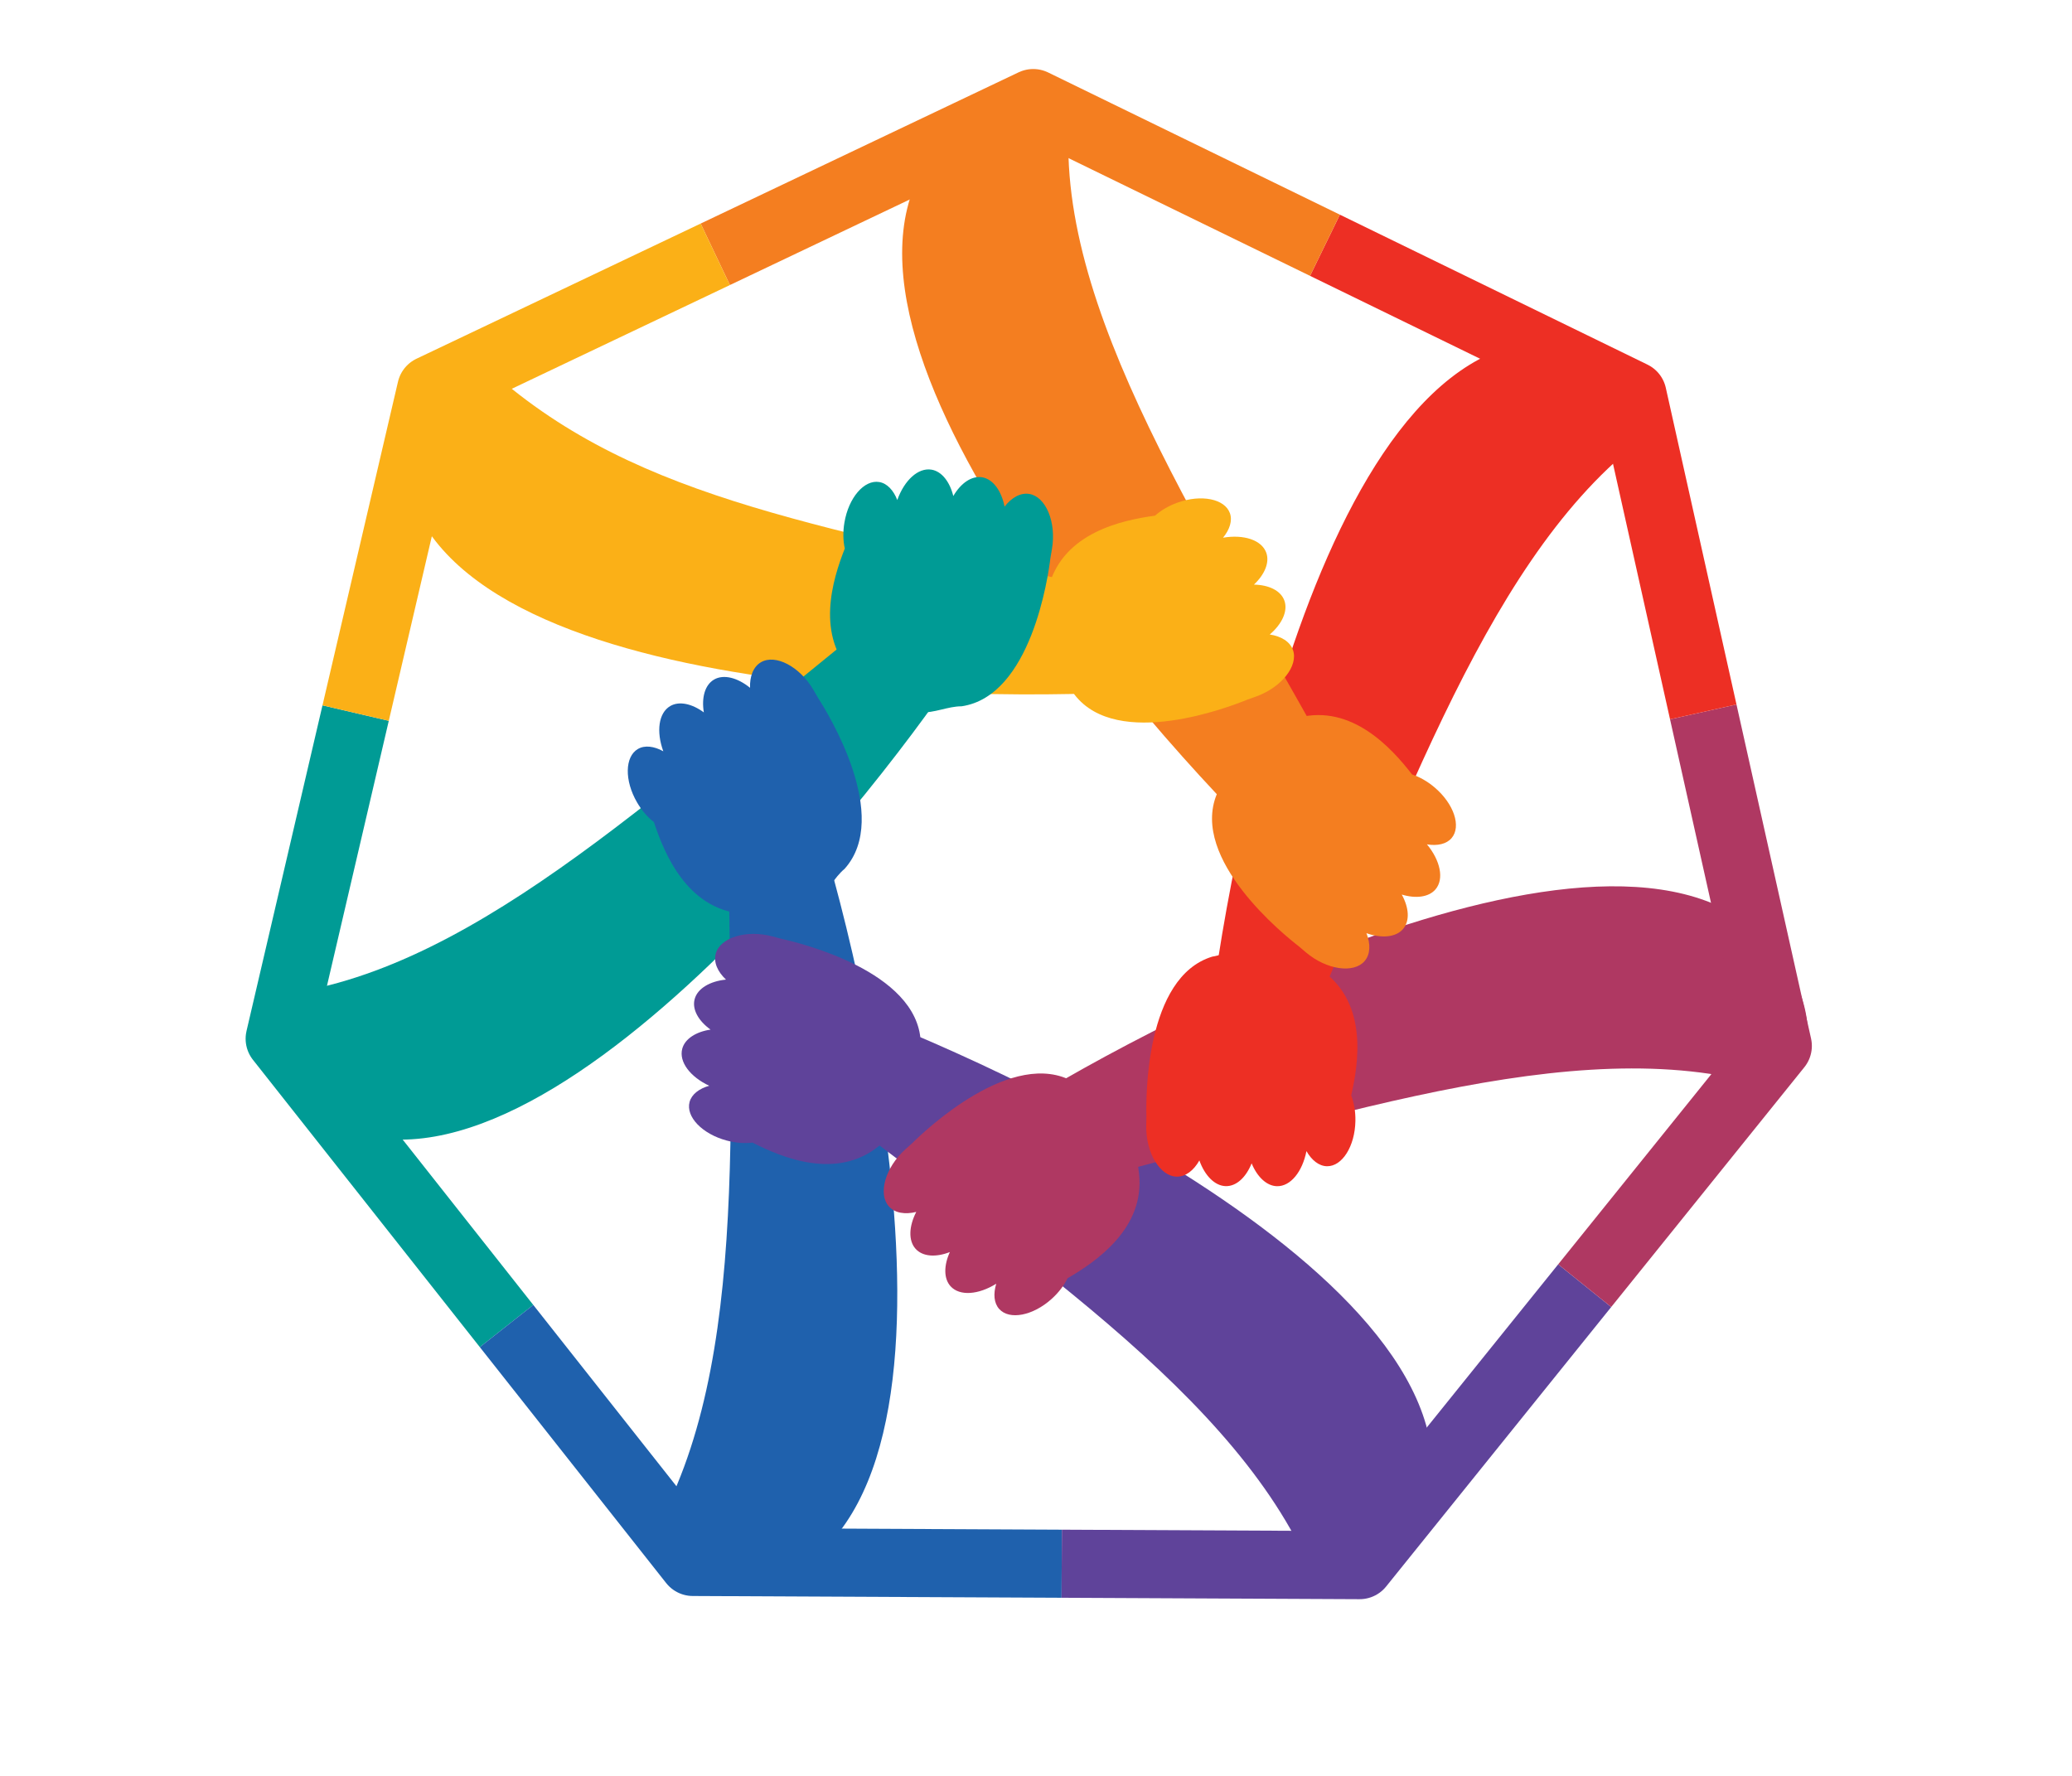 <?xml version="1.0" encoding="utf-8"?>
<!-- Generator: Adobe Illustrator 27.5.0, SVG Export Plug-In . SVG Version: 6.00 Build 0)  -->
<svg version="1.1" xmlns="http://www.w3.org/2000/svg" xmlns:xlink="http://www.w3.org/1999/xlink" x="0px" y="0px"
	 viewBox="50 100 700 600" style="enable-background:new  -200 200 750 400;" xml:space="preserve">
<g id="background">
	<g>
		<defs>
			<filter id="Adobe_OpacityMaskFilter" filterUnits="userSpaceOnUse" x="0.992" y="1.581" width="448.48" height="424.614">
				<feFlood  style="flood-color:white;flood-opacity:1" result="back"/>
				<feBlend  in="SourceGraphic" in2="back" mode="normal"/>
			</filter>
		</defs>
		<mask maskUnits="userSpaceOnUse" x="0.952" y="1.581" width="448.48" height="424.614" id="SVGID_1_">
			<g style="filter:url(#Adobe_OpacityMaskFilter);">
				<defs>
					
						<filter id="Adobe_OpacityMaskFilter_00000125601711796755507730000012067110593376521905_" filterUnits="userSpaceOnUse" x="0.992" y="1.581" width="448.48" height="424.614">
						<feFlood  style="flood-color:white;flood-opacity:1" result="back"/>
						<feBlend  in="SourceGraphic" in2="back" mode="normal"/>
					</filter>
				</defs>
				<mask maskUnits="userSpaceOnUse" x="0.992" y="1.581" width="448.48" height="424.614" id="SVGID_1_">
					<g style="filter:url(#Adobe_OpacityMaskFilter_00000125601711796755507730000012067110593376521905_);">
					</g>
				</mask>
				
					<linearGradient id="SVGID_00000008141283215810998850000006568871356632283807_" gradientUnits="userSpaceOnUse" x1="422.423" y1="448.891" x2="28.04" y2="-21.116">
					<stop  offset="0.399" style="stop-color:#000000"/>
					<stop  offset="1" style="stop-color:#999999"/>
				</linearGradient>
				
			</g>
		</mask>
		
			<linearGradient id="SVGID_00000118359294321252570300000015806332788168597943_" gradientUnits="userSpaceOnUse" x1="422.423" y1="448.891" x2="28.04" y2="-21.116">
			<stop  offset="0.399" style="stop-color:#FFFFFF"/>
			<stop  offset="1" style="stop-color:#D0D2D3"/>
		</linearGradient>
		

		<defs>
			
				<filter id="Adobe_OpacityMaskFilter_00000172440458444856080480000014950731210275484820_" filterUnits="userSpaceOnUse" x="350.886" y="0" width="448.48" height="424.613">
				<feFlood  style="flood-color:white;flood-opacity:1" result="back"/>
				<feBlend  in="SourceGraphic" in2="back" mode="normal"/>
			</filter>
		</defs>
		
			<mask maskUnits="userSpaceOnUse" x="350.886" y="0" width="448.48" height="424.613" id="SVGID_00000029030999655009429120000009466485089250615962_">
			<g style="filter:url(#Adobe_OpacityMaskFilter_00000172440458444856080480000014950731210275484820_);">
				<defs>
					
						<filter id="Adobe_OpacityMaskFilter_00000162343228984847484160000018234203449713695421_" filterUnits="userSpaceOnUse" x="350.886" y="0" width="448.48" height="424.613">
						<feFlood  style="flood-color:white;flood-opacity:1" result="back"/>
						<feBlend  in="SourceGraphic" in2="back" mode="normal"/>
					</filter>
				</defs>
				
					<mask maskUnits="userSpaceOnUse" x="350.886" y="0" width="448.48" height="424.613" id="SVGID_00000029030999655009429120000009466485089250615962_">
					<g style="filter:url(#Adobe_OpacityMaskFilter_00000162343228984847484160000018234203449713695421_);">
					</g>
				</mask>
				
					<linearGradient id="SVGID_00000176722504815205681230000016536713135148059020_" gradientUnits="userSpaceOnUse" x1="977.186" y1="447.31" x2="582.804" y2="-22.697" gradientTransform="matrix(-1 0 0 1 1355.121 0)">
					<stop  offset="0.399" style="stop-color:#000000"/>
					<stop  offset="1" style="stop-color:#999999"/>
				</linearGradient>
				

			</g>
		</mask>
		
			<linearGradient id="SVGID_00000080909388227940371510000011030834302301298570_" gradientUnits="userSpaceOnUse" x1="977.186" y1="447.31" x2="582.804" y2="-22.697" gradientTransform="matrix(-1 0 0 1 1355.121 0)">
			<stop  offset="0.399" style="stop-color:#FFFFFF"/>
			<stop  offset="1" style="stop-color:#D0D2D3"/>
		</linearGradient>
		
		<defs>
			
				<filter id="Adobe_OpacityMaskFilter_00000054241259590507952670000017054229140985120649_" filterUnits="userSpaceOnUse" x="0" y="373.807" width="448.477" height="424.612">
				<feFlood  style="flood-color:white;flood-opacity:1" result="back"/>
				<feBlend  in="SourceGraphic" in2="back" mode="normal"/>
			</filter>
		</defs>
		
			<mask maskUnits="userSpaceOnUse" x="0" y="373.807" width="448.477" height="424.612" id="SVGID_00000068672297785898015180000013703678371775137185_">
			<g style="filter:url(#Adobe_OpacityMaskFilter_00000054241259590507952670000017054229140985120649_);">
				<defs>
					
						<filter id="Adobe_OpacityMaskFilter_00000134224345472474655280000004342887604289399990_" filterUnits="userSpaceOnUse" x="0" y="373.807" width="448.477" height="424.612">
						<feFlood  style="flood-color:white;flood-opacity:1" result="back"/>
						<feBlend  in="SourceGraphic" in2="back" mode="normal"/>
					</filter>
				</defs>
				
					<mask maskUnits="userSpaceOnUse" x="0" y="373.807" width="448.477" height="424.612" id="SVGID_00000068672297785898015180000013703678371775137185_">
					<g style="filter:url(#Adobe_OpacityMaskFilter_00000134224345472474655280000004342887604289399990_);">
					</g>
				</mask>
				
					<linearGradient id="SVGID_00000106826973321449831300000011225572502044762552_" gradientUnits="userSpaceOnUse" x1="421.429" y1="825.175" x2="27.048" y2="355.17" gradientTransform="matrix(1 0 0 -1 0 1176.285)">
					<stop  offset="0.399" style="stop-color:#000000"/>
					<stop  offset="1" style="stop-color:#999999"/>
				</linearGradient>
				
			</g>
		</mask>
		
			<linearGradient id="SVGID_00000126310829977235064320000004515009626000069821_" gradientUnits="userSpaceOnUse" x1="421.429" y1="825.175" x2="27.048" y2="355.17" gradientTransform="matrix(1 0 0 -1 0 1176.285)">
			<stop  offset="0.399" style="stop-color:#FFFFFF"/>
			<stop  offset="1" style="stop-color:#D0D2D3"/>
		</linearGradient>
		
		<defs>
			
				<filter id="Adobe_OpacityMaskFilter_00000181078622796308598330000004480891298232093107_" filterUnits="userSpaceOnUse" x="349.894" y="375.386" width="448.48" height="424.614">
				<feFlood  style="flood-color:white;flood-opacity:1" result="back"/>
				<feBlend  in="SourceGraphic" in2="back" mode="normal"/>
			</filter>
		</defs>
		
			<mask maskUnits="userSpaceOnUse" x="349.894" y="375.386" width="448.48" height="424.614" id="SVGID_00000080925737649235467830000013104415411395891340_">
			<g style="filter:url(#Adobe_OpacityMaskFilter_00000181078622796308598330000004480891298232093107_);">
				<defs>
					
						<filter id="Adobe_OpacityMaskFilter_00000135653642577902209170000016371075497769245100_" filterUnits="userSpaceOnUse" x="349.894" y="375.386" width="448.48" height="424.614">
						<feFlood  style="flood-color:white;flood-opacity:1" result="back"/>
						<feBlend  in="SourceGraphic" in2="back" mode="normal"/>
					</filter>
				</defs>
				
					<mask maskUnits="userSpaceOnUse" x="349.894" y="375.386" width="448.48" height="424.614" id="SVGID_00000080925737649235467830000013104415411395891340_">
					<g style="filter:url(#Adobe_OpacityMaskFilter_00000135653642577902209170000016371075497769245100_);">
					</g>
				</mask>
				
					<linearGradient id="SVGID_00000066499390672693037760000010654903168435785626_" gradientUnits="userSpaceOnUse" x1="978.178" y1="823.596" x2="583.796" y2="353.589" gradientTransform="matrix(-1 0 0 -1 1355.121 1176.285)">
					<stop  offset="0.399" style="stop-color:#000000"/>
					<stop  offset="1" style="stop-color:#999999"/>
				</linearGradient>
				
			</g>
		</mask>
		
			<linearGradient id="SVGID_00000077288682465362981250000014595091796237103757_" gradientUnits="userSpaceOnUse" x1="978.178" y1="823.596" x2="583.796" y2="353.589" gradientTransform="matrix(-1 0 0 -1 1355.121 1176.285)">
			<stop  offset="0.399" style="stop-color:#FFFFFF"/>
			<stop  offset="1" style="stop-color:#D0D2D3"/>
		</linearGradient>
		
	</g>
	<g>
		</g>
</g>
<g id="object">
	<g>
		<g>
			<g>
				<path style="fill-rule:evenodd;clip-rule:evenodd;fill:#FBB017;" d="M194.923,279.805
					c44.917,65.504,243.492,55.751,255.039,52.01c11.538-3.741-16.41-20.206-22.863-30
					c-96.908-24.625-160.542-31.444-211.146-76.314C192.77,204.946,173.603,248.713,194.923,279.805z"/>
			</g>
			<g>
				<path style="fill-rule:evenodd;clip-rule:evenodd;fill:#009B95;" d="M181.727,484.93
					c79.272,4.934,193.841-157.55,198.003-168.952c4.156-11.396-6.972-18.156-18.662-19.102
					c-79.067,61.205-142.672,125.798-209.186,138.05C121.413,440.54,144.101,482.589,181.727,484.93z"/>
			</g>
			<g>
				<path style="fill-rule:evenodd;clip-rule:evenodd;fill:#1F61AD;" d="M331.097,620.541
					c52.693-59.429-4.811-249.746-11.233-260.045c-6.422-10.291-15.83-6.551-23.771,2.08
					c-0.449,99.987,8.522,190.742-22.774,250.699C258.983,640.741,306.087,648.75,331.097,620.541z"/>
			</g>
			<g>
				<path style="fill-rule:evenodd;clip-rule:evenodd;fill:#5F439A;" d="M533.093,586.991
					c-14.39-78.111-199.765-149.968-211.834-151.247c-12.064-1.275-16.379,8.756-14.468,20.327
					c78.515,61.911,157.026,110.402,185.004,171.977C504.612,656.253,539.925,624.066,533.093,586.991z"/>
			</g>
			<g>
				<path style="fill-rule:evenodd;clip-rule:evenodd;fill:#AF3862;" d="M633.254,407.411
					c-70.411-36.75-241.163,65.089-249.602,73.811c-8.433,8.721-1.663,18.287,8.631,23.904
					c97.126-23.752,182.151-55.756,247.898-39.895C670.299,472.496,666.676,424.853,633.254,407.411z"/>
			</g>
			<g>
				<path style="fill-rule:evenodd;clip-rule:evenodd;fill:#ED2F24;" d="M553.06,219.729
					c-72.31,32.859-97.185,230.111-95.507,242.132c1.68,12.014,12.836,14.229,23.601,9.576
					c41.081-91.16,68.759-179.525,121.734-221.569C627.157,230.608,587.381,204.131,553.06,219.729z"/>
			</g>
			<g>
				<path style="fill-rule:evenodd;clip-rule:evenodd;fill:#F47E20;" d="M356.485,170.466
					c-18.625,77.21,121.497,218.253,132.002,224.331c10.502,6.072,22.9,0.196,25.861-11.152
					c-46.545-88.495-102.921-166.258-103.436-233.889C410.676,118.775,365.325,133.817,356.485,170.466z"/>
			</g>
			<path style="fill-rule:evenodd;clip-rule:evenodd;fill:#FBB017;" d="M404.424,297.803c-7.577,26.787,3.97,28.658,8.607,36.906
				c14.528,18.838,52.765,3.98,58.335,1.682c1.006-0.355,2.052-0.728,2.961-1.055c8.733-3.132,14.37-10.482,12.477-15.751
				c-1.015-2.828-3.97-4.626-7.835-5.214c4.115-3.495,6.21-7.925,4.948-11.438c-1.221-3.403-5.246-5.318-10.292-5.416
				c3.602-3.378,5.354-7.474,4.173-10.762c-1.554-4.332-7.646-6.268-14.61-5.085c2.255-2.74,3.228-5.768,2.323-8.284
				c-1.741-4.855-9.672-6.452-17.716-3.563c-3.004,1.076-5.596,2.628-7.577,4.399C429.067,275.737,409.475,279.94,404.424,297.803z"
				/>
			<path style="fill-rule:evenodd;clip-rule:evenodd;fill:#F47E20;" d="M488.739,342.438c-26.988,6.825-22.84,17.76-27.667,25.899
				c-9.056,21.998,22.921,47.693,27.695,51.369c0.81,0.693,1.655,1.412,2.395,2.037c7.077,6,16.259,7.21,19.878,2.936
				c1.942-2.292,2.023-5.752,0.601-9.391c5.084,1.816,9.967,1.416,12.379-1.432c2.338-2.759,1.985-7.203-0.451-11.621
				c4.727,1.433,9.148,0.903,11.407-1.762c2.976-3.513,1.608-9.756-2.898-15.199c3.501,0.587,6.611-0.085,8.337-2.126
				c3.335-3.934,0.756-11.603-5.767-17.125c-2.434-2.065-5.073-3.534-7.597-4.367C520.167,352.756,506.735,337.887,488.739,342.438z
				"/>
			<path style="fill-rule:evenodd;clip-rule:evenodd;fill:#ED2F24;" d="M497.134,428.248c-22.357-16.585-28.202-6.454-37.56-5.045
				c-22.768,6.9-22.443,47.92-22.268,53.943c-0.026,1.065-0.048,2.175-0.065,3.143c-0.17,9.277,4.699,17.154,10.299,17.253
				c3.004,0.056,5.735-2.07,7.654-5.475c1.808,5.088,5.206,8.617,8.94,8.684c3.614,0.065,6.833-3.018,8.715-7.7
				c1.88,4.567,5.087,7.657,8.579,7.72c4.605,0.084,8.573-4.925,9.94-11.856c1.76,3.081,4.247,5.065,6.921,5.112
				c5.156,0.094,9.464-6.754,9.616-15.3c0.061-3.189-0.472-6.165-1.422-8.646C509.02,459.118,512.041,439.31,497.134,428.248z"/>
			<path style="fill-rule:evenodd;clip-rule:evenodd;fill:#AF3862;" d="M434.796,496.455c-3.176-27.656-14.565-24.998-21.99-30.864
				c-20.598-11.902-50.317,16.373-54.595,20.615c-0.796,0.71-1.621,1.454-2.337,2.102c-6.889,6.216-9.309,15.157-5.555,19.312
				c2.013,2.23,5.431,2.77,9.228,1.844c-2.477,4.799-2.73,9.69-0.228,12.46c2.421,2.685,6.873,2.926,11.576,1.099
				c-2.048,4.496-2.112,8.947,0.23,11.541c3.086,3.416,9.454,2.891,15.449-0.851c-1.045,3.393-0.796,6.563,0.997,8.546
				c3.456,3.828,11.4,2.292,17.742-3.437c2.37-2.137,4.177-4.559,5.339-6.95C420.388,526.233,436.911,514.898,434.796,496.455z"/>
			<path style="fill-rule:evenodd;clip-rule:evenodd;fill:#5F439A;" d="M347.079,487.069c21.491-17.694,13.07-25.811,13.959-35.231
				c-1.2-23.761-41.086-33.344-46.974-34.63c-1.028-0.281-2.1-0.57-3.034-0.82c-8.961-2.403-17.782,0.422-19.229,5.832
				c-0.779,2.901,0.625,6.065,3.466,8.749c-5.374,0.526-9.618,2.974-10.583,6.578c-0.938,3.493,1.278,7.362,5.368,10.317
				c-4.887,0.722-8.658,3.087-9.563,6.464c-1.191,4.446,2.711,9.508,9.109,12.506c-3.416,0.965-5.941,2.897-6.632,5.482
				c-1.336,4.982,4.27,10.815,12.526,13.024c3.082,0.827,6.097,1.029,8.735,0.706C314.252,491.156,332.747,498.867,347.079,487.069z
				"/>
			<path style="fill-rule:evenodd;clip-rule:evenodd;fill:#1F61AD;" d="M300.6,408.699c27.717,2.598,27.465-9.097,34.735-15.153
				c15.896-17.7-5.644-52.611-8.913-57.673c-0.532-0.925-1.087-1.884-1.574-2.721c-4.663-8.021-12.911-12.235-17.75-9.416
				c-2.598,1.508-3.832,4.744-3.708,8.647c-4.182-3.413-8.918-4.668-12.144-2.792c-3.126,1.817-4.282,6.124-3.464,11.103
				c-3.976-2.933-8.318-3.912-11.339-2.155c-3.979,2.314-4.778,8.655-2.354,15.292c-3.103-1.723-6.257-2.132-8.568-0.785
				c-4.459,2.592-4.595,10.681-0.295,18.066c1.602,2.761,3.598,5.029,5.699,6.659C274.433,388.461,282.118,406.968,300.6,408.699z"
				/>
			<g>
				<path style="fill-rule:evenodd;clip-rule:evenodd;fill:#FBB017;" d="M431.555,301.438
					c-27.806-7.066-52.861-12.665-75.666-18.118c18.665,13.709,36.593,30.211,45.169,50.911c28.788,0.057,49.827-1.649,53.36-2.794
					C465.956,327.696,438.008,311.231,431.555,301.438z"/>
			</g>
			<path style="fill-rule:evenodd;clip-rule:evenodd;fill:#009B95;" d="M338.46,328.086c19.657,19.71,26.935,10.555,36.399,10.544
				c23.539-3.455,29.285-44.072,30.004-50.055c0.182-1.051,0.368-2.143,0.527-3.098c1.54-9.15-2.11-17.662-7.634-18.588
				c-2.961-0.5-5.978,1.199-8.379,4.282c-1.036-5.298-3.875-9.292-7.556-9.909c-3.566-0.602-7.207,1.973-9.76,6.325
				c-1.183-4.795-3.896-8.326-7.342-8.905c-4.539-0.764-9.207,3.603-11.582,10.256c-1.286-3.308-3.452-5.637-6.089-6.078
				c-5.086-0.858-10.361,5.278-11.773,13.707c-0.532,3.148-0.447,6.167,0.128,8.762C331.268,295.796,325.351,314.94,338.46,328.086z
				"/>
		</g>
		<g>
			
				<polyline style="fill-rule:evenodd;clip-rule:evenodd;fill:none;stroke:#009B95;stroke-width:23;stroke-linejoin:round;stroke-miterlimit:10;" points="
				221.135,548.013 144.481,450.945 170.147,340.923 			"/>

				<polyline style="fill-rule:evenodd;clip-rule:evenodd;fill:none;stroke:#1F61AD;stroke-width:23;stroke-linejoin:round;stroke-miterlimit:10;" points="
				408.685,628.32 284.081,627.725 221.135,548.013 			"/>
			
				<polyline style="fill-rule:evenodd;clip-rule:evenodd;fill:none;stroke:#5F439A;stroke-width:23;stroke-linejoin:round;stroke-miterlimit:10;" points="
				585.371,534.38 509.332,628.802 408.685,628.32 			"/>
			
				<polyline style="fill-rule:evenodd;clip-rule:evenodd;fill:none;stroke:#AF3862;stroke-width:23;stroke-linejoin:round;stroke-miterlimit:10;" points="
				625.427,340.522 650.615,453.364 585.371,534.38 			"/>
			
				<polyline style="fill-rule:evenodd;clip-rule:evenodd;fill:none;stroke:#ED2F24;stroke-width:23;stroke-linejoin:round;stroke-miterlimit:10;" points="
				497.621,182.865 601.544,233.525 625.427,340.522 			"/>
			
				<polyline style="fill-rule:evenodd;clip-rule:evenodd;fill:none;stroke:#F47E20;stroke-width:23;stroke-linejoin:round;stroke-miterlimit:10;" points="
				291.649,185.919 399.064,134.821 497.621,182.865 			"/>
			
				<polyline style="fill-rule:evenodd;clip-rule:evenodd;fill:none;stroke:#FBB017;stroke-width:23;stroke-linejoin:round;stroke-miterlimit:10;" points="
				170.147,340.923 195.653,231.584 291.649,185.919 			"/>
		</g>
	</g>
</g>
</svg>
